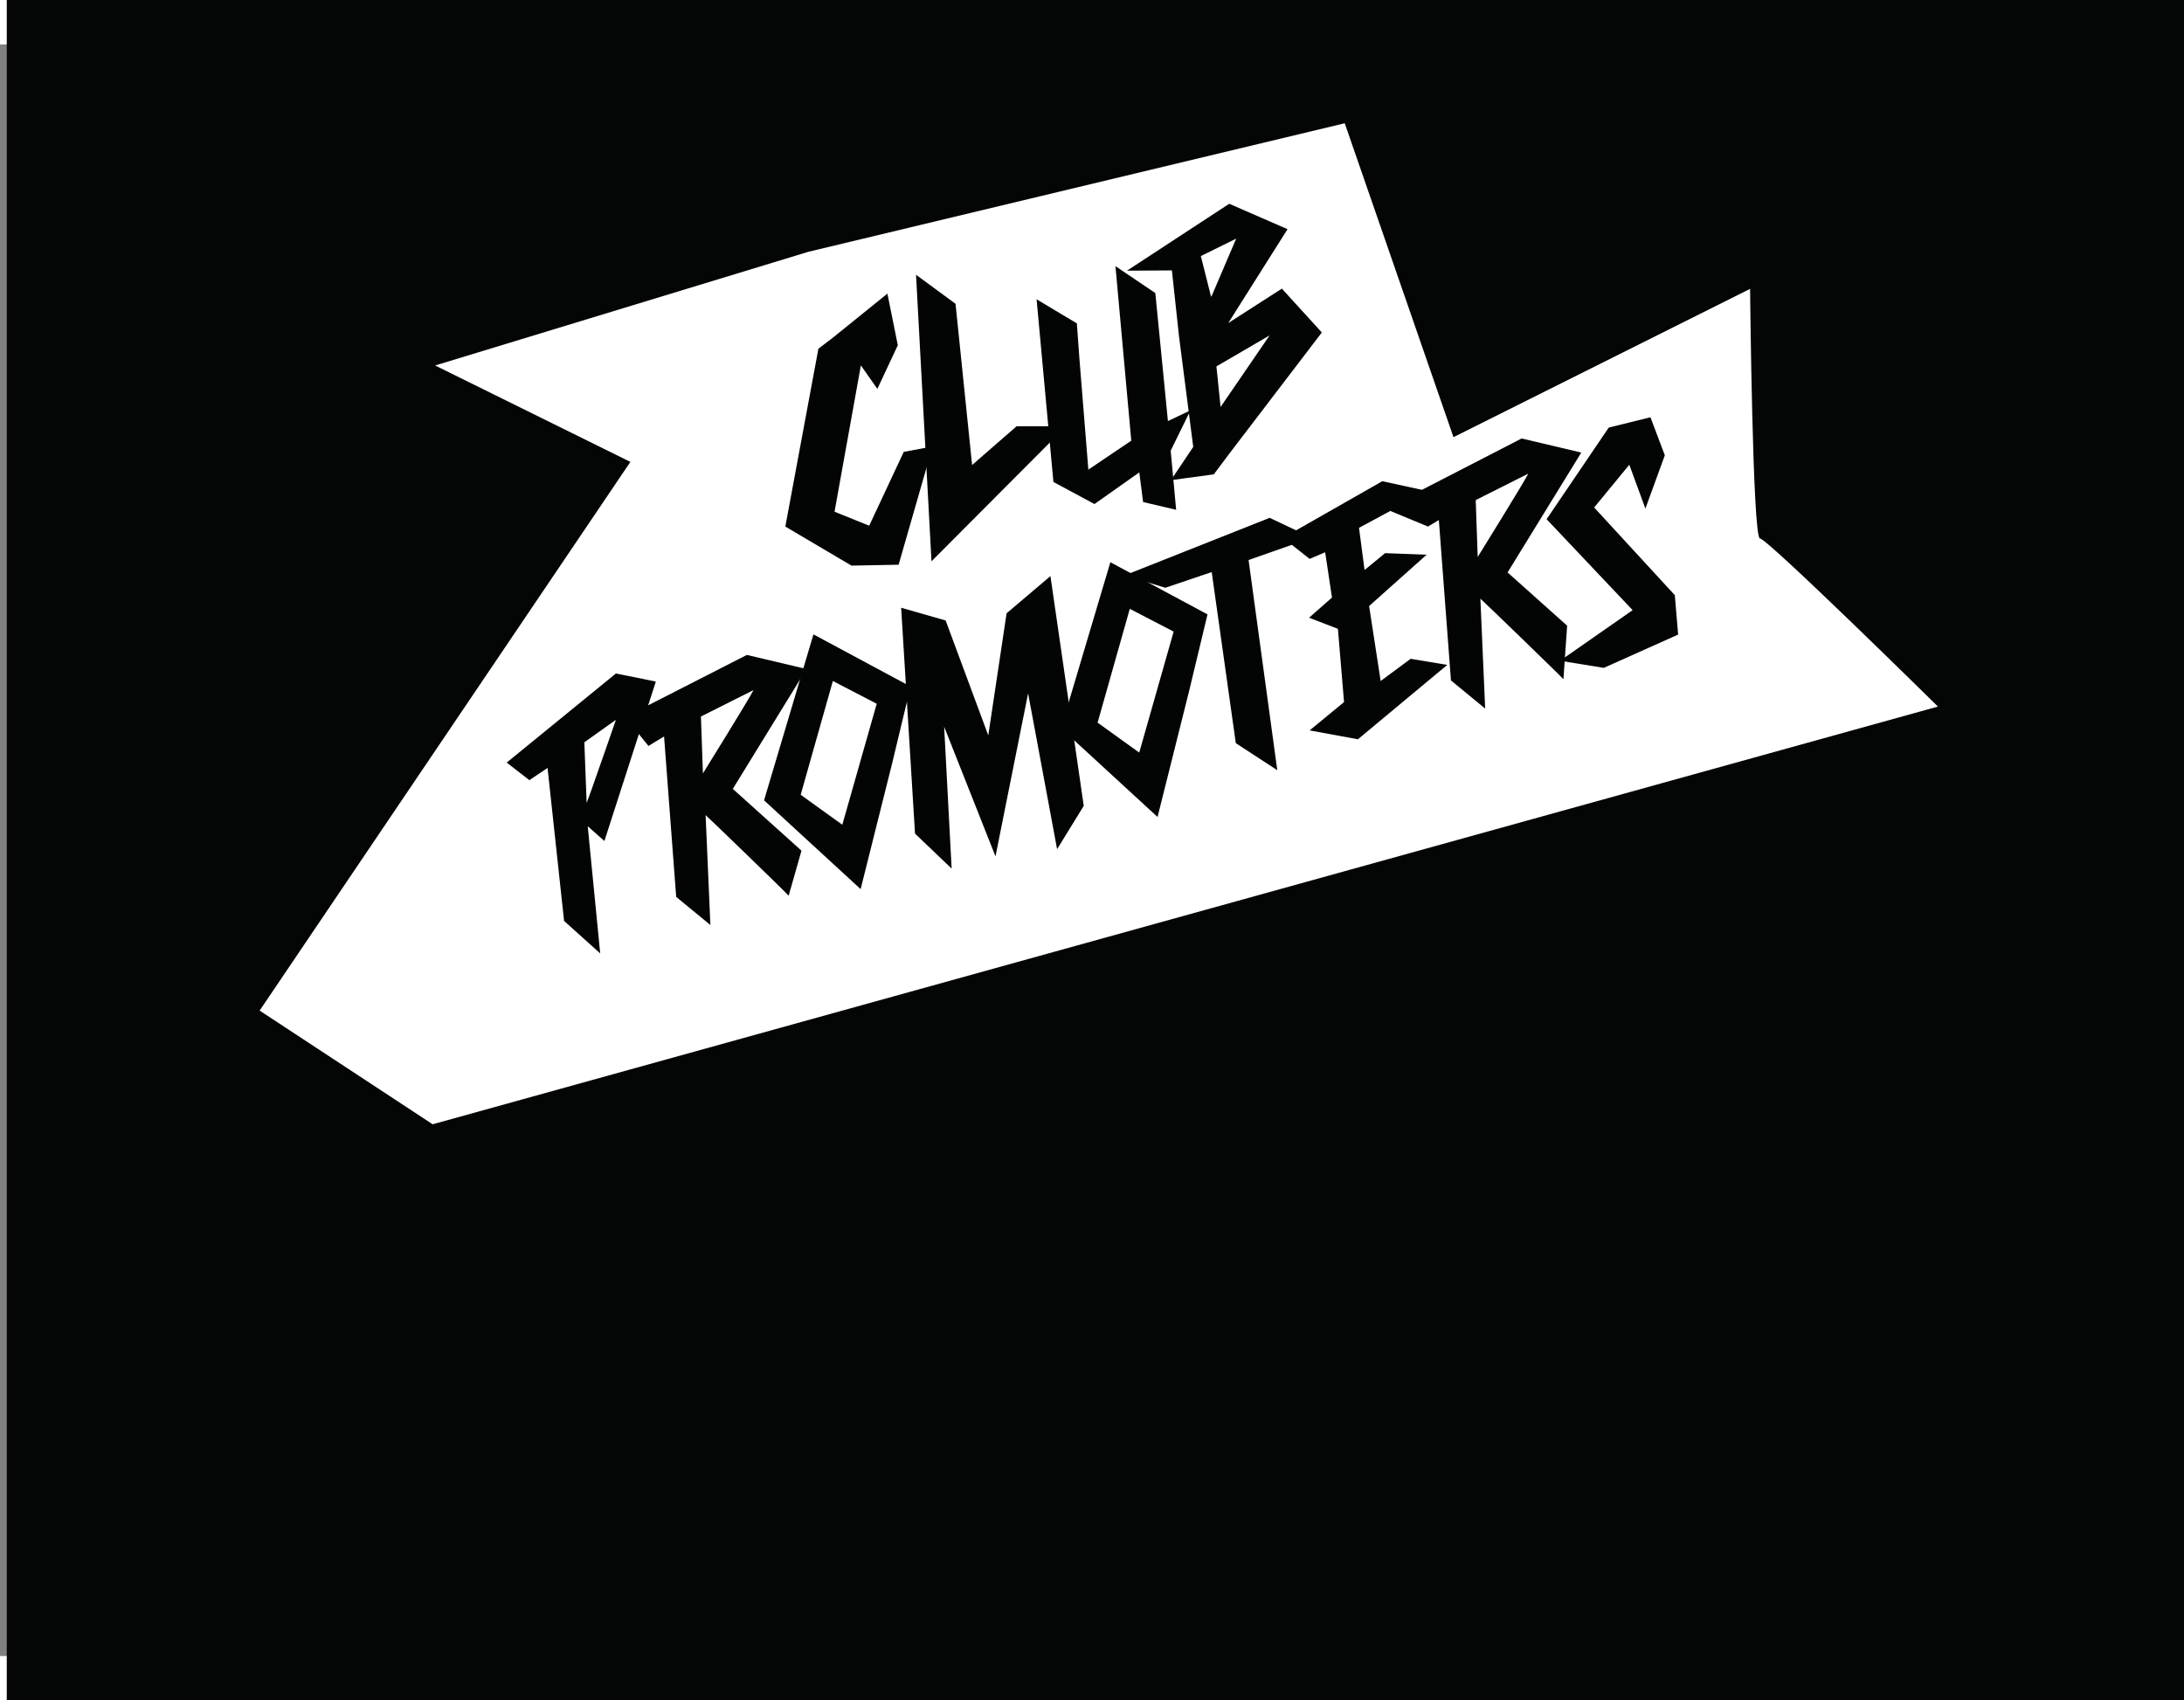 <?xml version="1.0" encoding="UTF-8" standalone="no"?>
<!DOCTYPE svg PUBLIC "-//W3C//DTD SVG 1.1//EN" "http://www.w3.org/Graphics/SVG/1.1/DTD/svg11.dtd">
<svg xmlns="http://www.w3.org/2000/svg" xmlns:xlink="http://www.w3.org/1999/xlink" version="1.1" width="245.946pt" height="191.491pt" viewBox="0 0 245.946 181.491">
<rect x="0" y="0" width="245.946" height="181.491" fill="#808080" stroke="none"/>
<g enable-background="new">
<g id="Layer-1" data-name="Layer 1">
<path transform="matrix(1,0,0,-1,0,186.491)" d="M .763 0 L 245.946 0 L 245.946 191.491 L .763 191.491 Z " fill="#040505"/>
<clipPath id="cp2">
<path transform="matrix(1,0,0,-1,0,191.491)" d="M 0 181.491 L 245.946 191.491 L 245.946 0 L 0 0 Z "/>
</clipPath>
<g clip-path="url(#cp2)">
<path transform="matrix(1,0,0,-1,91.032,23.356)" d="M 0 0 L -42.031 -12.801 L -20.043 -23.66 L -61.793 -85.451 L -42.311 -98.254 L 127.203 -51.213 C 127.203 -51.213 107.998 -32.285 107.162 -32.285 C 106.326 -32.285 106.049 -4.174 106.049 -4.174 L 72.648 -20.875 L 60.402 14.475 Z " fill="#ffffff"/>
<path transform="matrix(1,0,0,-1,92.163,34.266)" d="M 0 0 L 1.607 1.221 L 7.771 6.201 L 8.942 .389 L 6.639 -4.529 L 4.783 -1.881 L 1.817 -18.361 L 5.719 -19.936 L 9.611 -11.621 L 12.863 -11.012 L 9.033 -24.33 L 3.725 -24.43 L -3.725 -20.033 " fill="#030505"/>
<path transform="matrix(1,0,0,-1,104.897,58.212)" d="M 0 0 L -1.74 32.27 L 2.708 29 L 4.574 10.844 L 9.583 15.209 L 15.152 15.207 Z " fill="#030505"/>
<path transform="matrix(1,0,0,-1,134.064,41.21)" d="M 0 0 L -2.229 -4.539 L -1.616 -11.201 L -5.335 -10.326 L -5.765 -6.986 L -10.813 -10.553 L -15.437 -8.066 L -17.331 12.508 L -12.795 9.791 L -12.505 5.781 L -11.501 -6.676 L -6.668 -3.416 L -8.45 16.238 L -3.96 13.207 L -2.64 -.189 L -2.542 -1.209 Z " fill="#030505"/>
<path transform="matrix(1,0,0,-1,135.229,23.837)" d="M 0 0 L 1.158 -4.59 L 1.24 -4.451 L 3.982 1.963 Z M 7.746 -8.932 C 7.354 -9.17 1.756 -12.424 1.756 -12.424 L 2.225 -16.994 Z M 13.626 -8.604 L 3.258 -22.184 L 1.46 -24.582 L -3.369 -25.236 L -.855 -21.492 L -2.459 -9.029 L -3.25 -1.689 L -3.27 -1.615 L -8.318 -1.646 L 3.199 5.891 L 9.764 3.027 L 3.09 -7.541 L 9.126 -3.666 Z " fill="#030505"/>
<path transform="matrix(1,0,0,-1,66.063,85.428)" d="M 0 0 C .35 .92 .707 1.924 1.078 3.012 C 1.453 4.096 1.809 5.113 2.15 6.059 C 2.527 7.172 2.908 8.275 3.295 9.367 L -.258 6.836 Z M 7.792 13.676 L 2 -4.281 L .123 -2.617 L 1.527 -16.938 L -2.541 -13.281 L -4.402 3.947 L -6.449 2.572 L -9 4.551 L 3.295 14.584 Z " fill="#030505"/>
<path transform="matrix(1,0,0,-1,84.856,72.714)" d="M 0 0 L -5.922 -2.977 L -5.697 -9.381 C -5.697 -9.381 -.584 -1.146 0 0 M -2.333 -11.125 L 5.402 -18.084 L 3.955 -23.158 C 3.891 -23.012 -4.947 -14.469 -5.396 -14.078 L -4.857 -26.457 L -8.709 -23.289 L -10.074 -5.223 L -11.833 -6.289 L -14.458 -3.039 L -.75 3.961 L 5.967 2.373 Z " fill="#030505"/>
<path transform="matrix(1,0,0,-1,94.855,87.878)" d="M 0 0 L 3.875 13.625 L -1.063 16.188 L -4.688 3.375 Z M 7.688 15.563 L 5.613 6.922 L 2.063 -7.25 L -8.813 2.75 L -3.25 21.438 Z " fill="#030505"/>
<path transform="matrix(1,0,0,-1,128.292,79.753)" d="M 0 0 L 3.875 13.625 L -1.063 16.188 L -4.688 3.375 Z M 7.688 15.563 L 5.614 6.922 L 2.063 -7.25 L -8.813 2.75 L -3.25 21.438 Z " fill="#030505"/>
<path transform="matrix(1,0,0,-1,122.043,85.753)" d="M 0 0 L -3 -4.875 L -6.265 12.668 L -9.938 -5.688 L -15.72 8.916 L -14.875 -7.063 L -19 -3.125 L -20.563 22.313 L -15.552 20.879 L -10.75 7.938 L -8.688 21.688 L -3.75 25.875 Z " fill="#030505"/>
<path transform="matrix(1,0,0,-1,140.605,58.065)" d="M 0 0 L 3.233 -23.67 L -1.438 -20.625 L -4.151 -1.359 L -9.375 -3.125 L -13.958 -1.73 L 2.375 4.75 L 7.125 2.5 Z " fill="#030505"/>
<path transform="matrix(1,0,0,-1,158.855,69.19)" d="M 0 0 L 4.125 -.688 L -5.938 -9.063 L -11.375 -8.063 L -7.5 -4.875 L -8.188 3.375 L -11.438 4.625 L -8.858 6.896 L -9.624 11.996 L -11.375 11.25 L -14.375 13.625 L -3.188 20 L 1.875 18.896 L -5.813 14.75 L -5.188 10 L -2.875 11.896 L 1.804 11.725 L -4.675 5.941 L -3.375 -2.5 Z " fill="#030505"/>
<path transform="matrix(1,0,0,-1,188.605,62.024)" d="M 0 0 L .375 -4.438 L -8 -8.188 L -12.927 -7.387 L -4.75 -1.688 L -14.438 8.555 L -7.438 18.875 L -2.743 20.033 L -1.125 15.75 L -3.313 9.75 L -5.125 14.688 L -9.083 9.871 Z " fill="#030505"/>
<path transform="matrix(1,0,0,-1,172.106,48.339)" d="M 0 0 L -5.922 -2.977 L -5.697 -9.381 C -5.697 -9.381 -.584 -1.146 0 0 M -2.333 -11.125 L 4.374 -17.123 L 3.955 -23.158 C 3.891 -23.012 -4.947 -14.469 -5.396 -14.078 L -4.857 -26.457 L -8.709 -23.289 L -10.074 -5.223 L -11.293 -5.959 L -16.126 -3.959 L -.75 3.961 L 5.967 2.373 Z " fill="#030505"/>
</g>
</g>
</g>
</svg>
